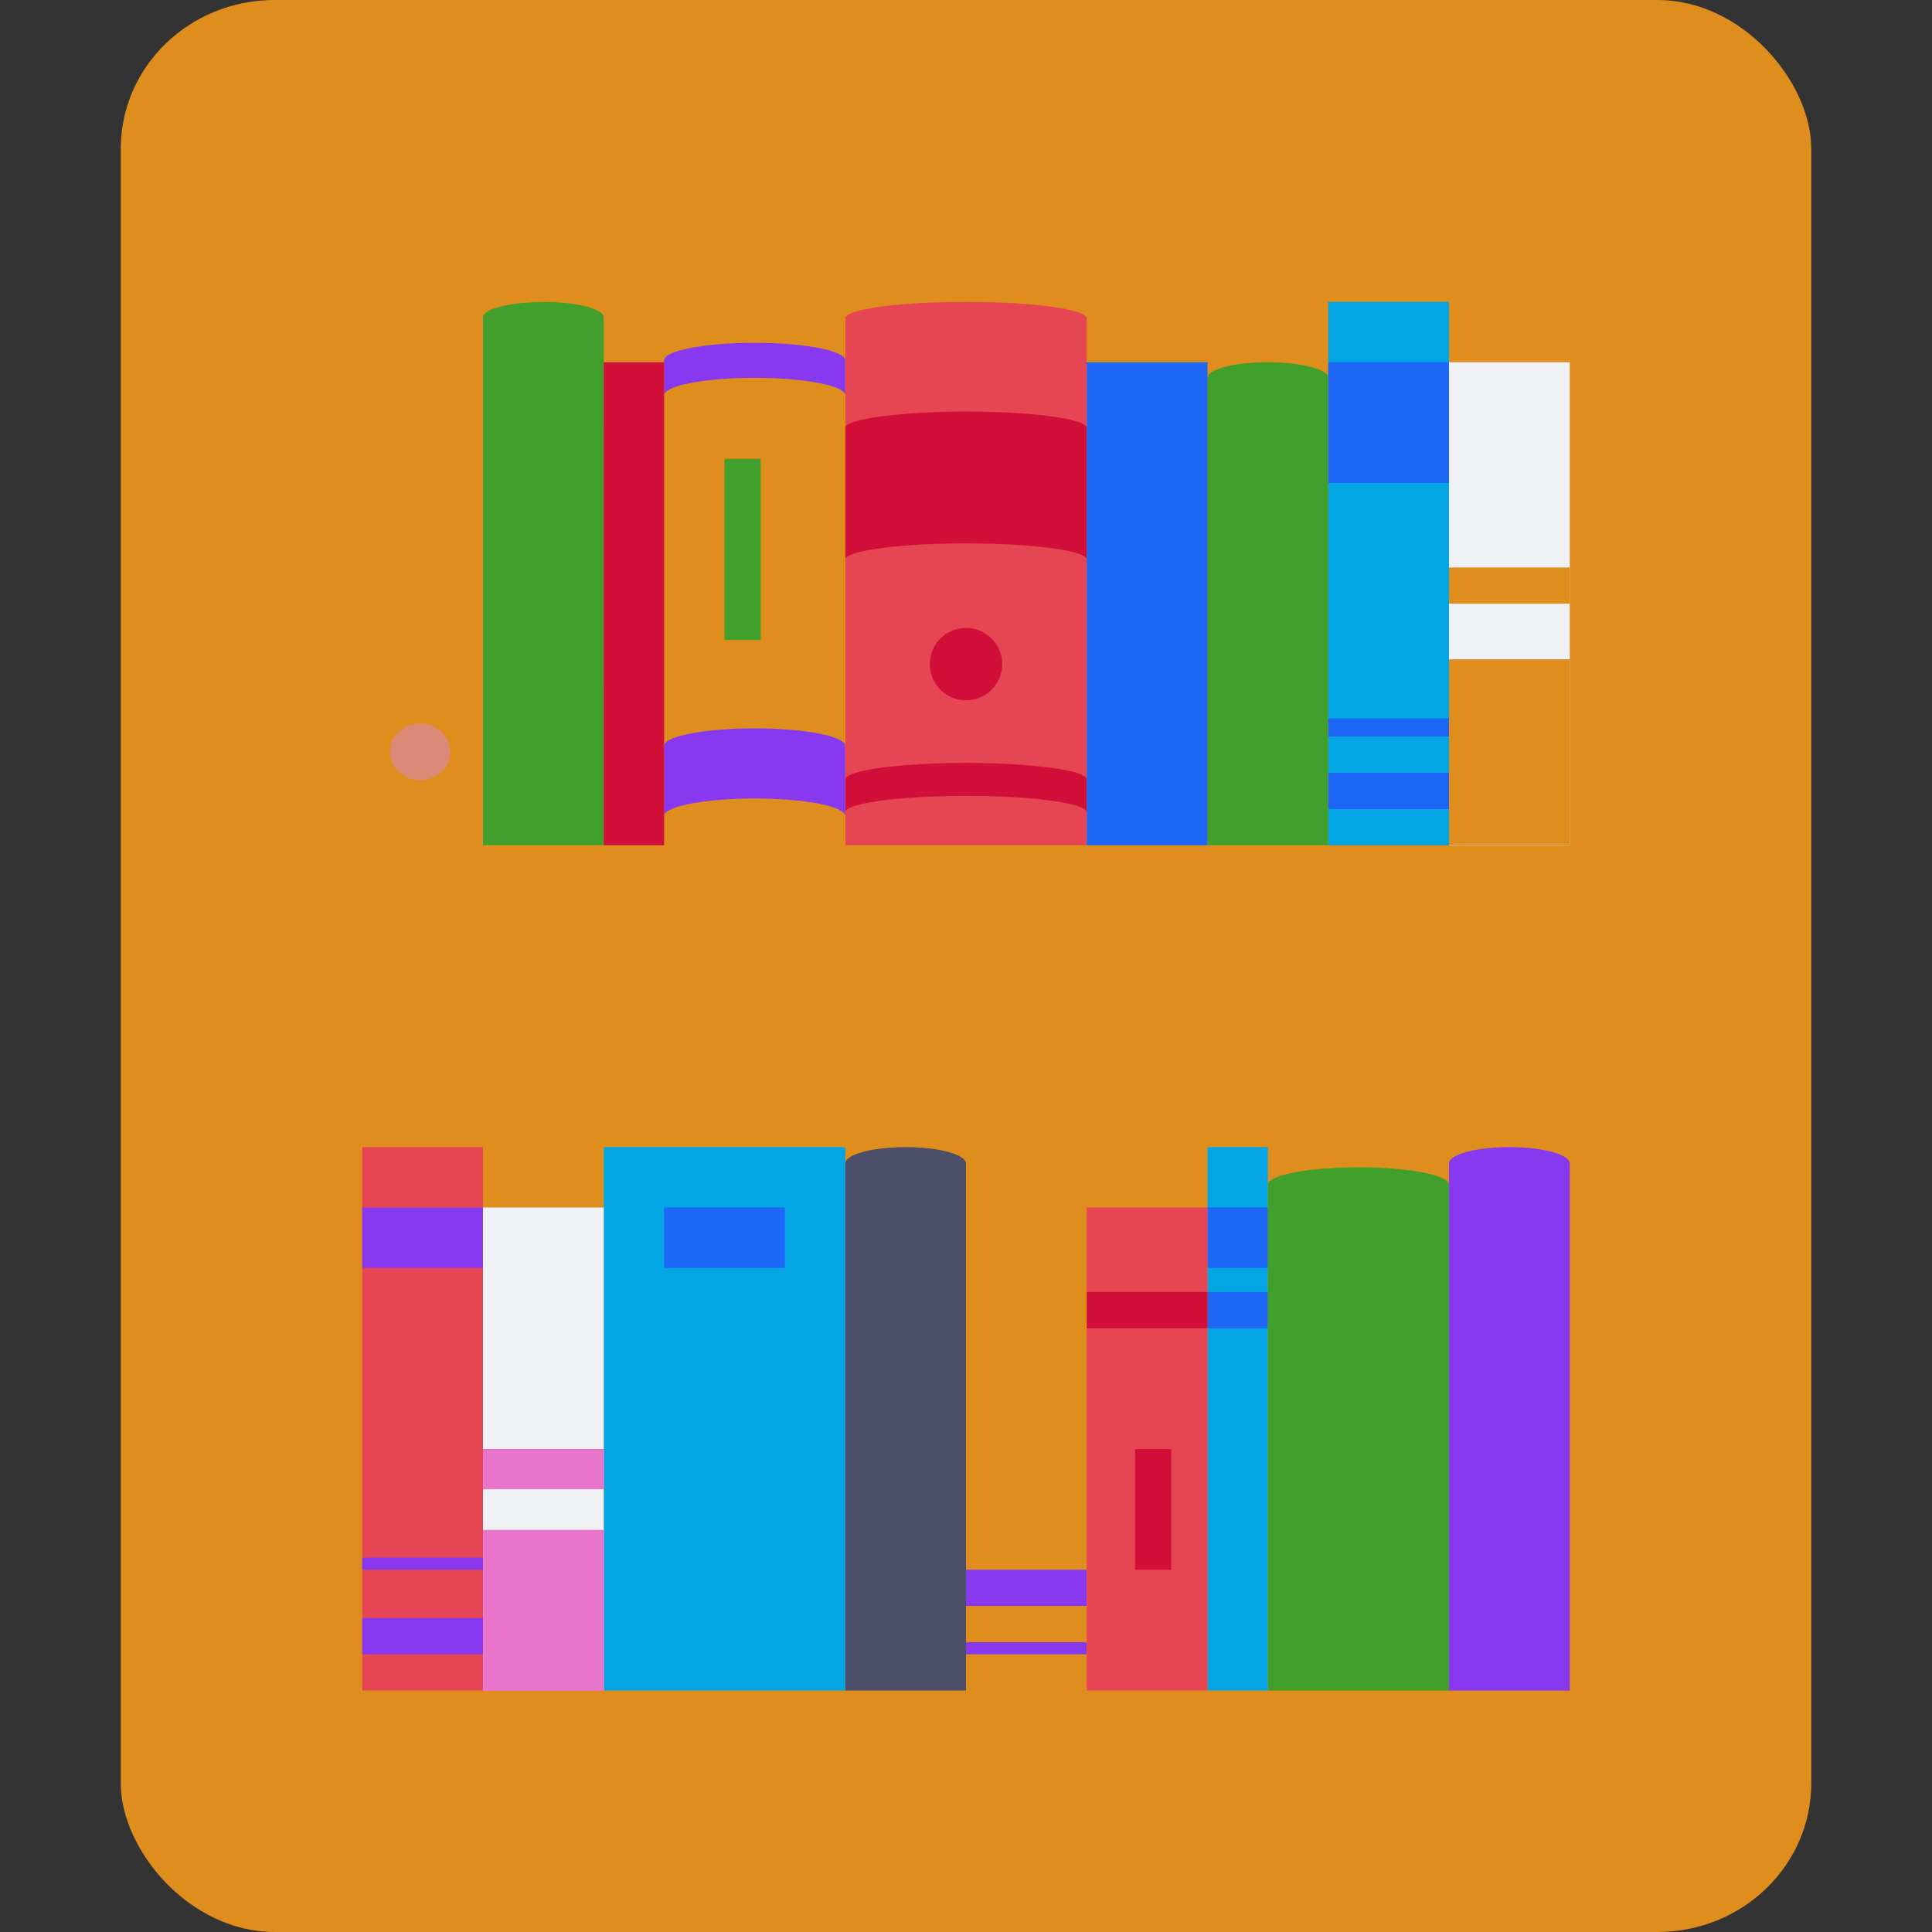 <svg xmlns="http://www.w3.org/2000/svg" width="16" height="16" version="1.1">
 <rect width="100%" height="100%" fill="#333333" stroke="none"/>
 <rect style="fill:#df8e1d" width="14" height="16" x="1" y="0" rx="1.273" ry="1.231"/>
 <rect style="fill:#df8e1d" width="10" height="3.056" x="3" y="2" rx="0" ry="0"/>
 <rect style="fill:#df8e1d" width="10" height="2.778" x="3" y="4.22" rx="0" ry="0"/>
 <path style="fill:#40a02b" d="M 10.484,3 C 10.214,3.002 10,3.059 10,3.129 v 3.871 h 1 v -3.871 c 0,-0.071 -0.224,-0.129 -0.5,-0.129 -0.005,-2.57e-5 -0.011,-2.57e-5 -0.016,0 z"/>
 <rect style="fill:#04a5e5" width="1" height="4.5" x="-12" y="2.5" transform="scale(-1,1)"/>
 <rect style="fill:#1e66f5" width="1" height="1" x="11" y="3"/>
 <rect style="fill:#1e66f5" width="1" height=".3" x="11" y="6.4"/>
 <rect style="fill:#1e66f5" width="1" height=".15" x="11" y="5.95"/>
 <rect style="fill:#eff1f5" width="1" height="4" x="-13" y="3" transform="scale(-1,1)"/>
 <rect style="fill:#df8e1d" width="1" height="1.538" x="-13" y="5.46" transform="scale(-1,1)"/>
 <rect style="fill:#df8e1d" width="1" height=".3" x="-13" y="4.7" transform="scale(-1,1)"/>
 <path style="fill:#e64553" d="m 8,2.5 c -0.173,0 -0.345,0.006 -0.5,0.018 -0.309,0.024 -0.5,0.069 -0.5,0.118 V 7 H 9 V 2.636 C 9,2.588 8.809,2.543 8.5,2.518 8.345,2.506 8.173,2.5 8,2.5 Z"/>
 <circle style="fill:#d20f39" cx="-8" cy="5.5" r=".3" transform="scale(-1,1)"/>
 <path style="fill:#d20f39" d="M 8,3.408 C 7.827,3.408 7.655,3.414 7.5,3.427 7.191,3.451 7,3.496 7,3.545 v 1.091 c 2.857e-4,-0.049 0.191,-0.094 0.5,-0.118 0.155,-0.012 0.327,-0.018 0.5,-0.018 0.173,0 0.345,0.006 0.5,0.018 C 8.809,4.542 9,4.587 9,4.635 V 3.545 C 9,3.496 8.809,3.451 8.5,3.427 8.345,3.414 8.173,3.408 8,3.408 Z"/>
 <path style="fill:#d20f39" d="M 8,6.318 C 7.827,6.318 7.655,6.324 7.5,6.337 7.191,6.361 7,6.406 7,6.455 V 6.727 C 7,6.679 7.191,6.634 7.5,6.609 7.655,6.597 7.827,6.591 8,6.591 c 0.173,0 0.345,0.006 0.5,0.018 C 8.809,6.634 9,6.679 9,6.727 V 6.455 C 9,6.406 8.809,6.361 8.5,6.337 8.345,6.324 8.173,6.318 8,6.318 Z"/>
 <rect style="fill:#df8e1d" width="1" height="4.5" x="3" y="2.5"/>
 <ellipse style="fill:#dc8a78" cx="3.479" cy="6.226" rx=".25" ry=".234"/>
 <path style="fill:#40a02b" d="m 4.5,2.5 c 0.086,0 0.173,0.006 0.25,0.017 C 4.905,2.54 5,2.583 5,2.629 V 7 H 4 V 2.629 c 1.336e-4,-0.046 0.095,-0.088 0.25,-0.111 0.077,-0.011 0.164,-0.017 0.25,-0.017 z"/>
 <path style="fill:#40a02b" d="m 4.5,3.4 c -0.086,0 -0.173,0.006 -0.25,0.018 C 4.095,3.442 4,3.486 4,3.533 v 2.133 c 1.336e-4,-0.048 0.095,-0.092 0.25,-0.115 0.077,-0.012 0.164,-0.018 0.25,-0.018 0.086,0 0.173,0.006 0.25,0.018 C 4.905,5.575 5,5.619 5,5.667 V 3.533 C 5,3.486 4.905,3.442 4.75,3.418 4.673,3.406 4.586,3.4 4.5,3.4 Z"/>
 <path style="fill:#df8e1d" d="m 6.25,2.5 c -0.414,0 -0.75,0.065 -0.75,0.145 V 7 H 7 V 2.645 C 7,2.565 6.664,2.5 6.25,2.5 Z"/>
 <path style="fill:#8839ef" d="M 6.25,2.839 C 5.836,2.839 5.5,2.904 5.5,2.984 v 0.29 c 0,-0.08 0.336,-0.145 0.75,-0.145 0.414,0 0.75,0.065 0.75,0.145 V 2.984 c 0,-0.08 -0.336,-0.145 -0.75,-0.145 z"/>
 <path style="fill:#8839ef" d="M 6.25,6.032 C 5.836,6.032 5.5,6.097 5.5,6.177 v 0.581 c 0,-0.08 0.336,-0.145 0.75,-0.145 0.414,0 0.75,0.065 0.75,0.145 V 6.177 c 0,-0.08 -0.336,-0.145 -0.75,-0.145 z"/>
 <rect style="fill:#40a02b" width=".3" height="1.5" x="6" y="3.8"/>
 <rect style="fill:#df8e1d" width="10" height="2.778" x="3" y="9" rx="0" ry="0"/>
 <rect style="fill:#df8e1d" width="10" height="2.778" x="3" y="11.22" rx="0" ry="0"/>
 <path style="fill:#4c4f69" d="m 7.5,9.5 c -0.086,0 -0.173,0.006 -0.25,0.018 -0.155,0.024 -0.25,0.069 -0.25,0.118 V 14 H 8 V 9.636 C 8,9.588 7.905,9.543 7.75,9.518 7.673,9.506 7.586,9.5 7.5,9.5 Z"/>
 <rect style="fill:#df8e1d" width="1" height="4" x="-9" y="10" transform="scale(-1,1)"/>
 <rect style="fill:#8839ef" width="1" height=".3" x="-9" y="13" transform="scale(-1,1)"/>
 <rect style="fill:#8839ef" width="1" height=".1" x="-9" y="13.6" transform="scale(-1,1)"/>
 <rect style="fill:#04a5e5" width="2" height="4.5" x="-7" y="9.5" transform="scale(-1,1)"/>
 <rect style="fill:#1e66f5" width="1" height=".5" x="-6.5" y="10" transform="scale(-1,1)"/>
 <rect style="fill:#e64553" width="1" height="4.5" x="3" y="9.5"/>
 <rect style="fill:#8839ef" width="1" height=".5" x="-4" y="10" transform="scale(-1,1)"/>
 <rect style="fill:#8839ef" width="1" height=".3" x="-4" y="13.4" transform="scale(-1,1)"/>
 <rect style="fill:#8839ef" width="1" height=".1" x="-4" y="12.9" transform="scale(-1,1)"/>
 <rect style="fill:#eff1f5" width="1" height="4" x="4" y="10"/>
 <rect style="fill:#ea76cb" width="1" height="1.333" x="4" y="12.67"/>
 <rect style="fill:#ea76cb" width="1" height=".333" x="4" y="12"/>
 <rect style="fill:#04a5e5" width=".5" height="4.5" x="10" y="9.5"/>
 <rect style="fill:#1e66f5" width=".5" height=".5" x="10" y="10"/>
 <rect style="fill:#1e66f5" width=".5" height=".3" x="10" y="10.7"/>
 <path style="fill:#40a02b" d="m 11.25,9.667 c -0.129,0 -0.259,0.006 -0.375,0.019 -0.232,0.026 -0.375,0.073 -0.375,0.125 V 14 H 12 V 9.811 c -1.5e-4,-0.052 -0.143,-0.099 -0.375,-0.125 -0.116,-0.013 -0.246,-0.019 -0.375,-0.019 z"/>
 <path style="fill:#8839ef" d="m 12.5,9.5 c -0.086,0 -0.173,0.006 -0.25,0.018 -0.155,0.024 -0.25,0.069 -0.25,0.118 v 4.364 h 1 V 9.636 c -1.33e-4,-0.049 -0.095,-0.094 -0.25,-0.118 -0.077,-0.012 -0.164,-0.018 -0.25,-0.018 z"/>
 <rect style="fill:#8839ef" width=".333" height="3.214" x="12.33" y="9.99"/>
 <rect style="fill:#e64553" width="1" height="4" x="9" y="10"/>
 <rect style="fill:#d20f39" width=".3" height="1" x="9.4" y="12"/>
 <rect style="fill:#d20f39" width="1" height=".3" x="9" y="10.7"/>
 <rect style="fill:#1e66f5" width="1" height="4" x="-10" y="3" transform="scale(-1,1)"/>
 <rect style="fill:#d20f39" width=".5" height="4" x="5" y="3"/>
</svg>
